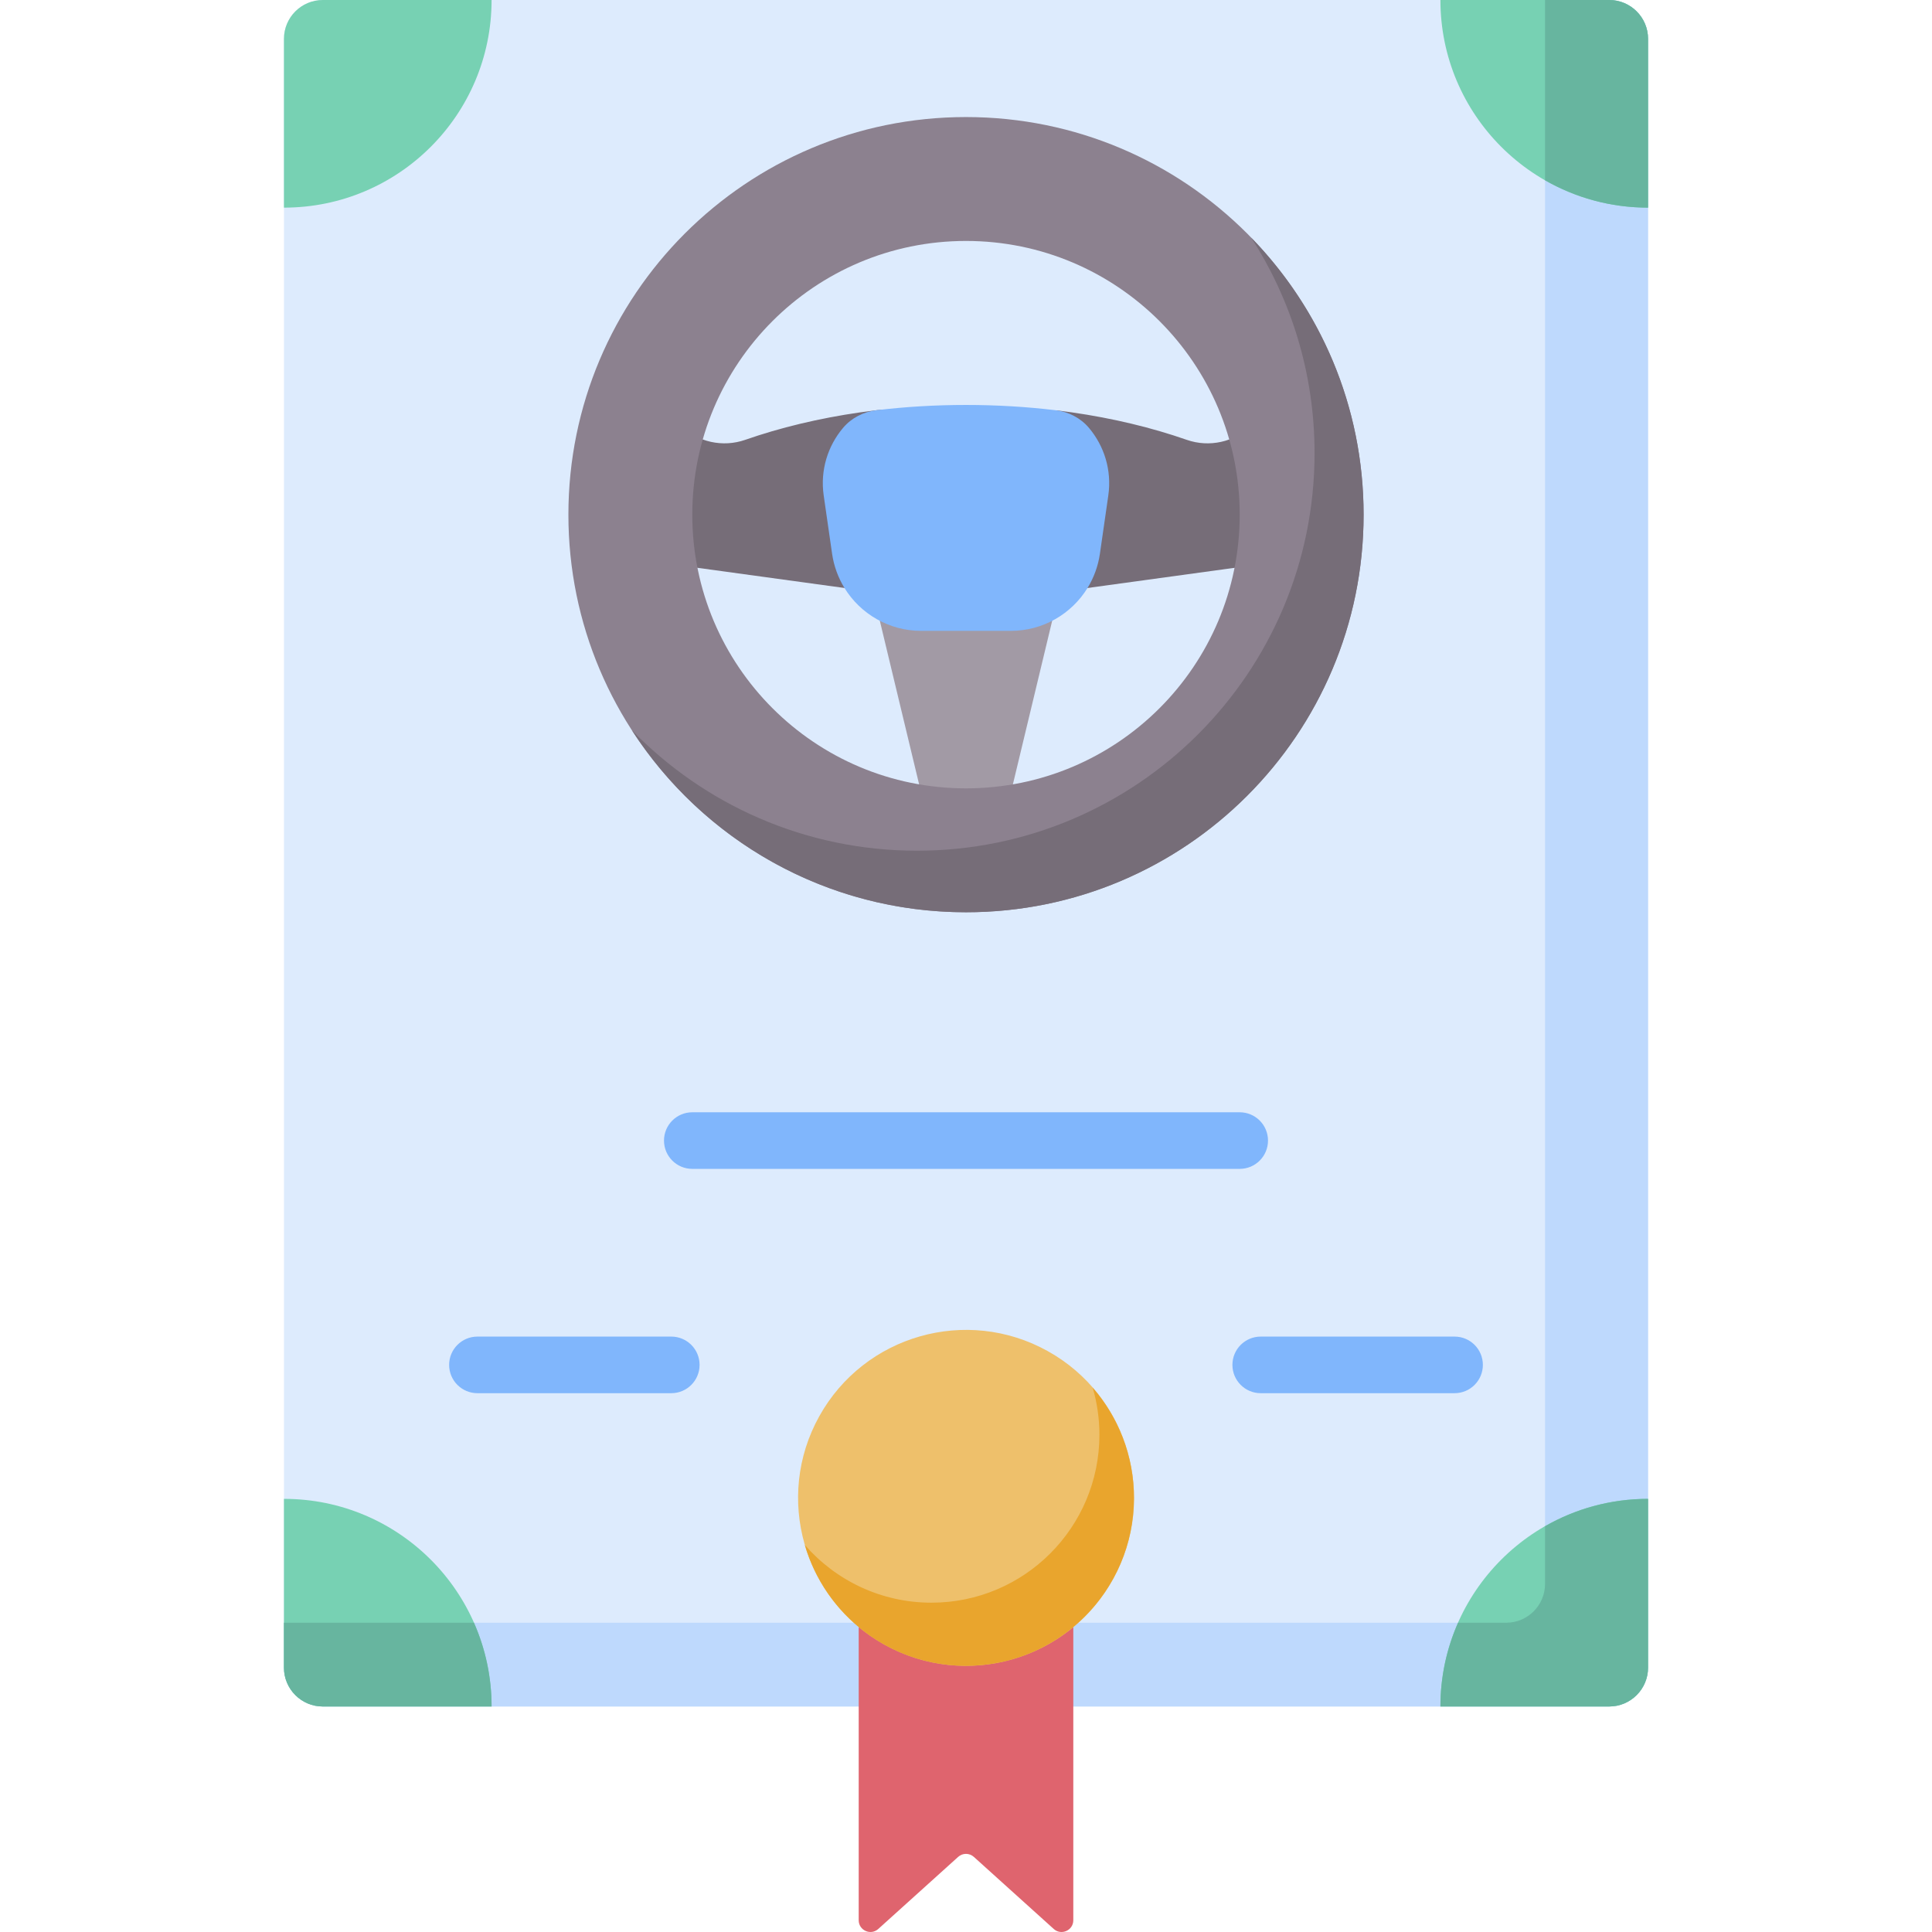 <svg id="Capa_1" enable-background="new 0 0 512 512" height="512" viewBox="0 0 512 512" width="512" xmlns="http://www.w3.org/2000/svg"><g><path d="m75.25 10.302v431.634c0 5.69 4.612 10.302 10.302 10.302h340.897c5.69 0 10.302-4.612 10.302-10.302v-431.634c-.001-5.69-4.613-10.302-10.303-10.302h-340.896c-5.69 0-10.302 4.612-10.302 10.302z" fill="#ddebfd"/><path d="m426.448 0h-16.993v419.738c0 5.689-4.612 10.302-10.302 10.302h-323.903v11.896c0 5.69 4.612 10.302 10.302 10.302h340.897c5.689 0 10.302-4.612 10.302-10.302v-431.634c-.001-5.69-4.613-10.302-10.303-10.302z" fill="#bed9fd"/><g fill="#77d1b3"><path d="m436.75 55.025v-44.723c0-5.69-4.612-10.302-10.302-10.302h-44.724c.001 30.39 24.636 55.025 55.026 55.025z"/><path d="m130.275 0h-44.723c-5.69 0-10.302 4.612-10.302 10.302v44.724c30.389-.001 55.025-24.636 55.025-55.026z"/><path d="m436.75 441.936v-44.724c-30.39 0-55.025 24.636-55.025 55.025h44.724c5.689.001 10.301-4.611 10.301-10.301z"/><path d="m75.25 397.212v44.724c0 5.69 4.612 10.302 10.302 10.302h44.724c-.001-30.39-24.637-55.026-55.026-55.026z"/></g><g fill="#67b59f"><path d="m75.25 430.04v11.896c0 5.69 4.612 10.302 10.302 10.302h44.724c0-7.901-1.678-15.406-4.677-22.198z"/><path d="m409.455 419.738c0 5.689-4.612 10.302-10.302 10.302h-12.752c-2.999 6.791-4.677 14.297-4.677 22.198h44.724c5.689 0 10.302-4.612 10.302-10.302v-44.724c-9.936 0-19.249 2.647-27.295 7.255z"/><path d="m426.448 0h-16.993v47.771c8.046 4.607 17.359 7.255 27.295 7.255v-44.724c0-5.69-4.612-10.302-10.302-10.302z"/></g><path d="m279.248 511.194-21.167-19.098c-1.182-1.067-2.98-1.067-4.162 0l-21.167 19.098c-1.998 1.803-5.188.385-5.188-2.307v-95.7h56.872v95.7c0 2.692-3.19 4.11-5.188 2.307z" fill="#df646e"/><ellipse cx="256" cy="396.943" fill="#eec06b" rx="44.51" ry="44.51" transform="matrix(.486 -.874 .874 .486 -215.326 427.783)"/><path d="m289.571 367.736c1.155 3.961 1.786 8.146 1.786 12.48 0 24.582-19.928 44.51-44.51 44.51-13.402 0-25.411-5.932-33.571-15.303 5.397 18.505 22.475 32.03 42.723 32.03 24.582 0 44.51-19.928 44.51-44.51.001-11.181-4.131-21.39-10.938-29.207z" fill="#e9a52d"/><g fill="#80b6fc"><path d="m385.476 369.21h-51.372c-4.143 0-7.5-3.357-7.5-7.5s3.357-7.5 7.5-7.5h51.372c4.143 0 7.5 3.357 7.5 7.5s-3.358 7.5-7.5 7.5z"/><path d="m177.896 369.21h-51.372c-4.143 0-7.5-3.357-7.5-7.5s3.357-7.5 7.5-7.5h51.372c4.143 0 7.5 3.357 7.5 7.5s-3.357 7.5-7.5 7.5z"/></g><g><path d="m229.153 147.818 17.648 73.473h18.398l17.648-73.473z" fill="#a29aa5"/><path d="m343.641 129.151-6.301-21.835-5.691 5.473c-4.555 4.381-11.186 5.853-17.153 3.77-9.226-3.22-19.479-5.7-30.452-7.278-1.139-.163-2.285-.317-3.439-.46-7.894-.983-15.457 13.365-23.929 13.365-8.057 0-16.581-14.398-24.119-13.507-1.548.183-3.082.384-4.603.602-10.973 1.578-21.226 4.058-30.452 7.278-5.967 2.082-12.598.611-17.153-3.77l-5.691-5.473-6.301 21.835v19.063l65.557 8.999h44.169l65.557-8.999v-19.063z" fill="#766d78"/><path d="m293.712 131.314-2.222 15.422c-.477 3.313-1.624 6.386-3.285 9.089-4.228 6.875-11.816 11.363-20.328 11.363h-23.753c-8.511 0-16.1-4.488-20.328-11.363-1.661-2.703-2.808-5.776-3.285-9.089l-2.222-15.422c-.971-6.758 1.115-13.167 5.141-17.933 2.22-2.628 5.397-4.254 8.813-4.663 7.635-.916 15.589-1.401 23.758-1.401s16.123.485 23.758 1.401c3.415.41 6.593 2.035 8.813 4.663 4.024 4.766 6.11 11.175 5.14 17.933z" fill="#80b6fc"/><path d="m256 31.02c-58.193 0-105.368 47.175-105.368 105.369s47.175 105.368 105.368 105.368 105.369-47.175 105.369-105.369-47.176-105.368-105.369-105.368zm0 177.903c-40.06 0-72.534-32.475-72.534-72.534s32.474-72.535 72.534-72.535 72.534 32.475 72.534 72.534-32.474 72.535-72.534 72.535z" fill="#8c818f"/><path d="m331.555 62.955c10.639 16.458 16.817 36.068 16.817 57.123 0 58.193-47.175 105.369-105.369 105.369-29.636 0-56.41-12.241-75.555-31.936 18.765 29.03 51.413 48.246 88.551 48.246 58.193 0 105.369-47.175 105.369-105.369 0-28.557-11.365-54.455-29.813-73.433z" fill="#766d78"/></g><path d="m328.534 309.765h-145.068c-4.143 0-7.5-3.357-7.5-7.5s3.357-7.5 7.5-7.5h145.068c4.143 0 7.5 3.357 7.5 7.5s-3.357 7.5-7.5 7.5z" fill="#80b6fc"/></g></svg>